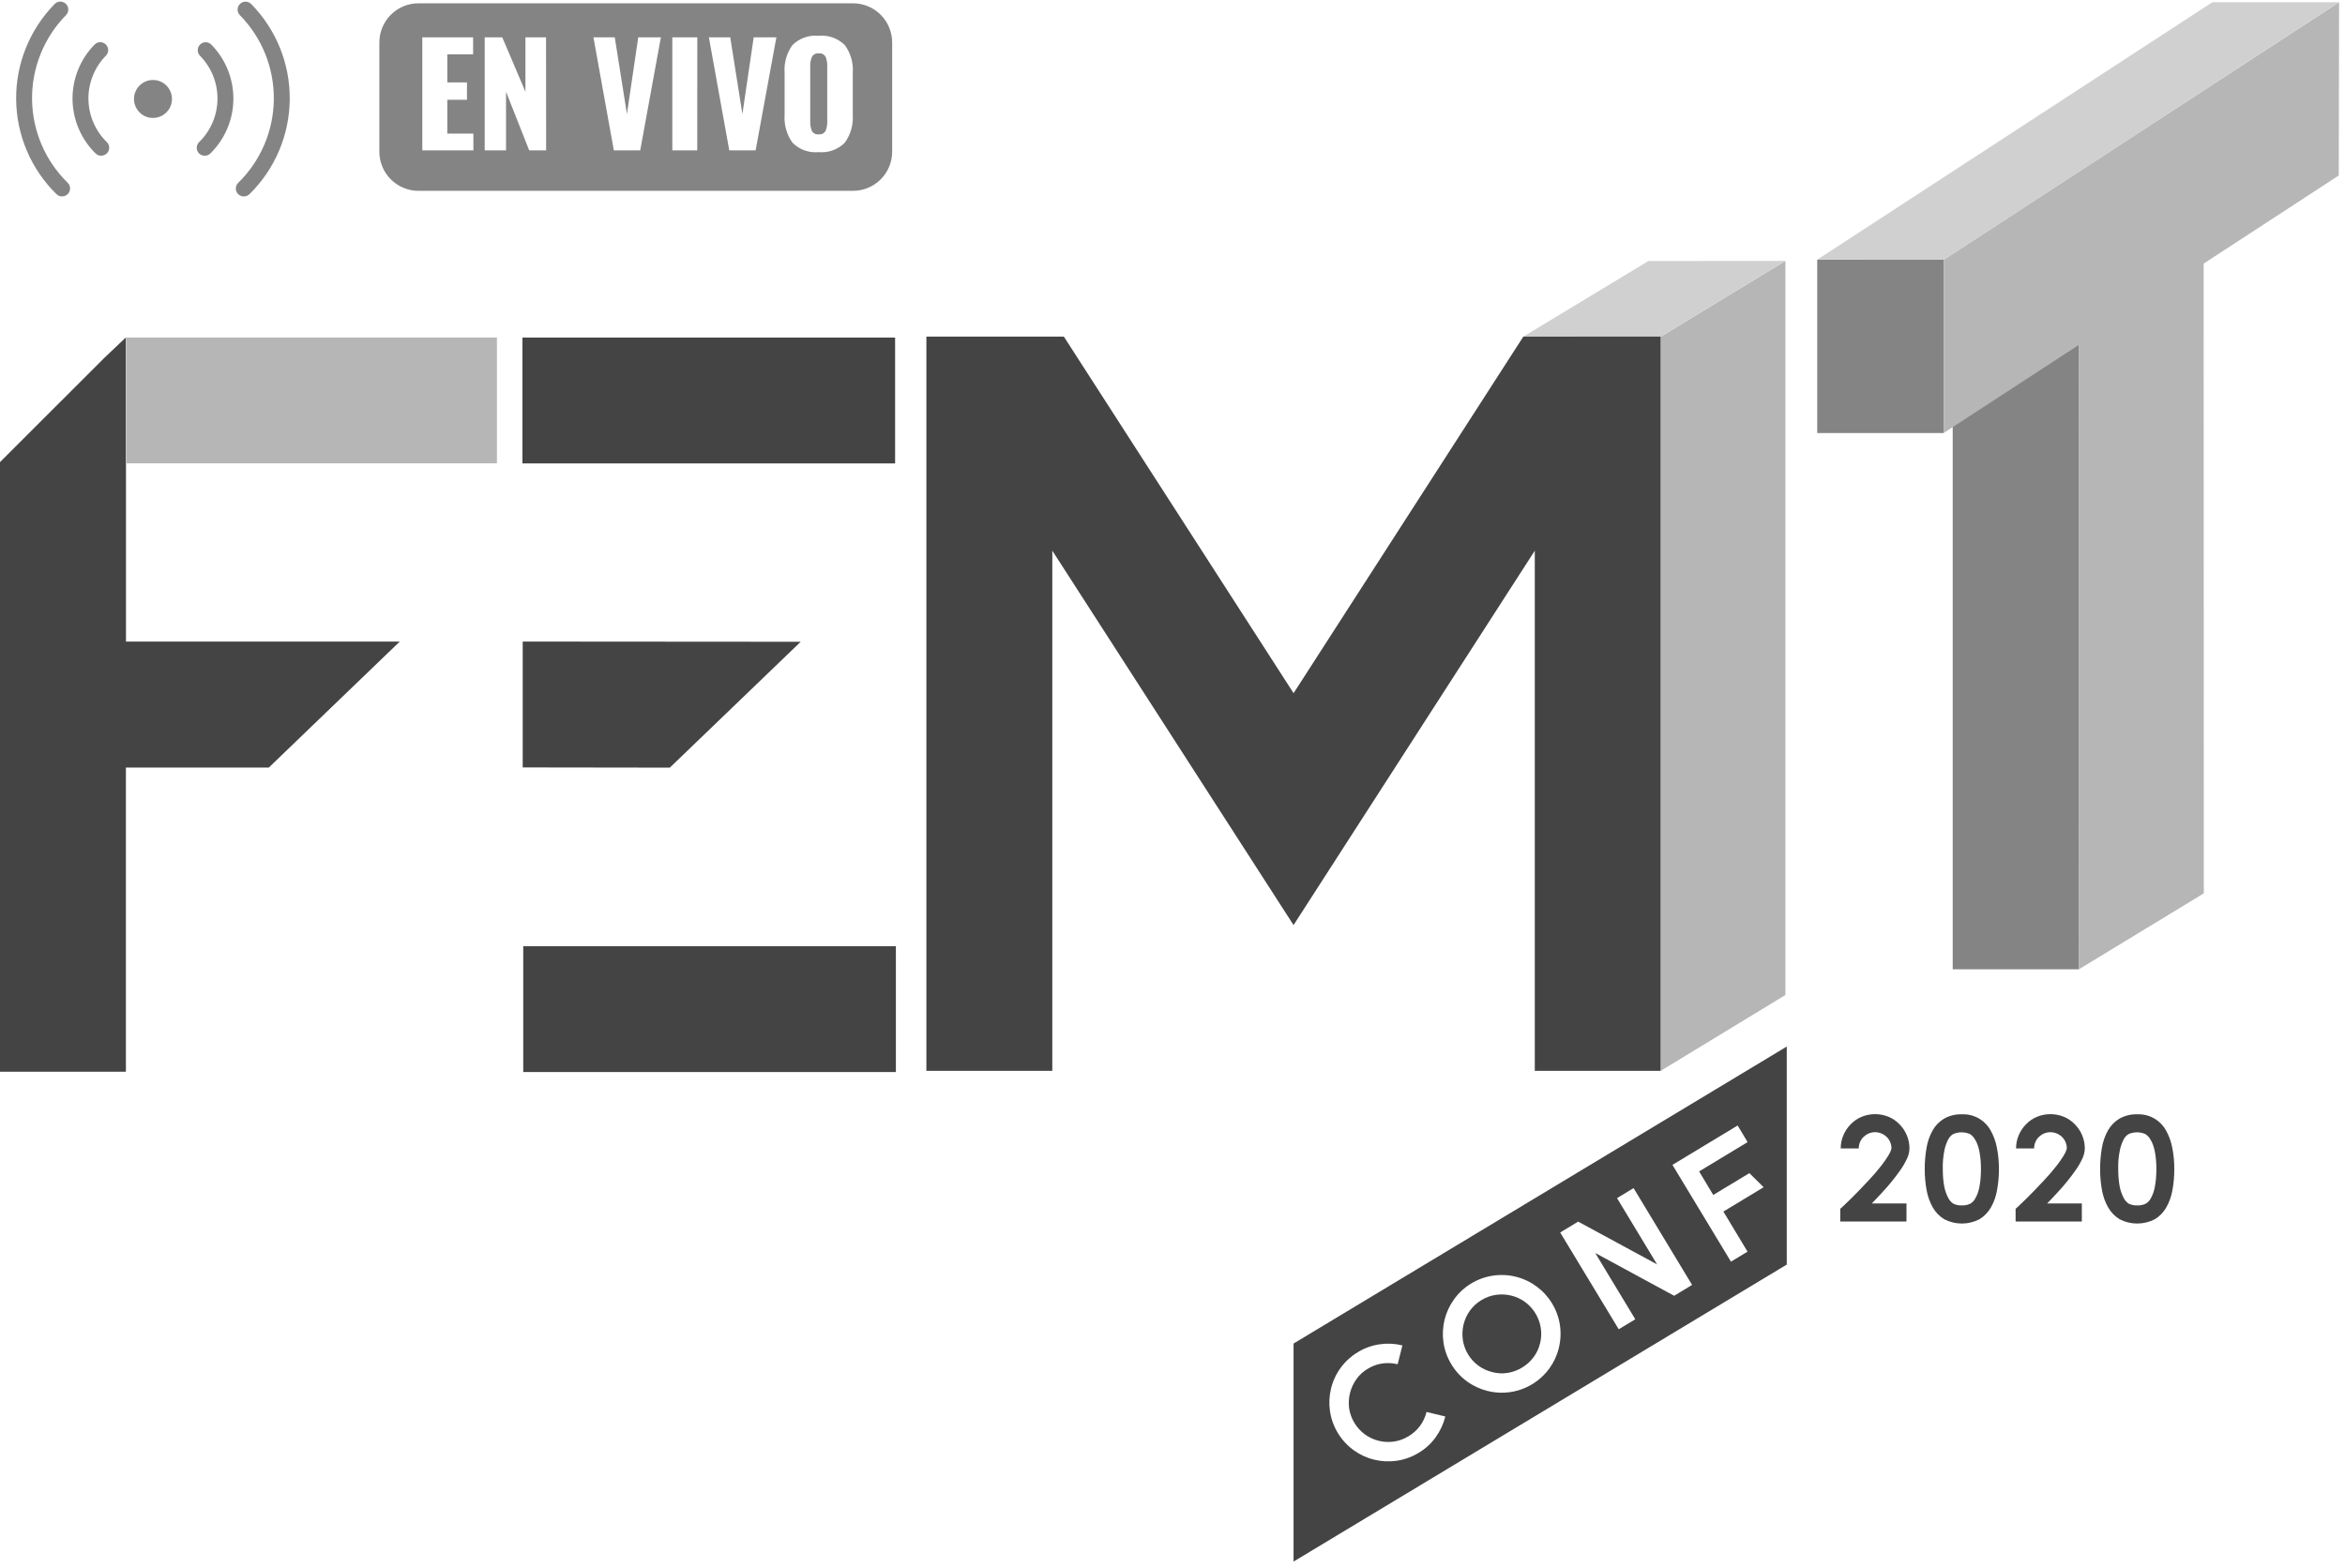 <svg width="148" height="99" viewBox="0 0 148 99" fill="none" xmlns="http://www.w3.org/2000/svg">
<path d="M118.76 75.308C118.652 75.428 118.546 75.542 118.442 75.649C118.338 75.756 118.235 75.864 118.134 75.971H120.324V77.108H116.144V76.308L116.362 76.108L116.855 75.633C117 75.488 117.165 75.322 117.348 75.133C117.531 74.944 117.72 74.746 117.916 74.533C118.21 74.225 118.489 73.902 118.75 73.566C118.906 73.366 119.05 73.157 119.181 72.941C119.248 72.835 119.304 72.722 119.347 72.604C119.366 72.538 119.376 72.504 119.376 72.496C119.377 72.359 119.349 72.222 119.295 72.096C119.244 71.973 119.168 71.862 119.073 71.769C118.976 71.677 118.864 71.604 118.741 71.552C118.615 71.498 118.478 71.47 118.341 71.471C118.203 71.47 118.067 71.498 117.941 71.552C117.82 71.604 117.709 71.678 117.614 71.769C117.518 71.862 117.443 71.973 117.392 72.096C117.338 72.222 117.31 72.358 117.311 72.496H116.174C116.173 72.211 116.229 71.929 116.34 71.667C116.448 71.405 116.608 71.167 116.809 70.967C117.006 70.761 117.245 70.599 117.509 70.493C118.044 70.278 118.642 70.278 119.177 70.493C119.441 70.6 119.68 70.761 119.877 70.967C120.078 71.167 120.237 71.405 120.346 71.667C120.456 71.929 120.513 72.211 120.512 72.496C120.506 72.712 120.456 72.925 120.365 73.121C120.239 73.398 120.085 73.662 119.906 73.908C119.557 74.4 119.174 74.868 118.76 75.308V75.308Z" fill="#444444"/>
<path d="M123.82 70.342C124.185 70.326 124.548 70.412 124.868 70.591C125.187 70.769 125.451 71.032 125.63 71.351C125.823 71.693 125.958 72.065 126.03 72.451C126.117 72.893 126.16 73.342 126.158 73.792C126.161 74.242 126.121 74.691 126.039 75.133C125.974 75.52 125.841 75.893 125.646 76.233C125.471 76.534 125.224 76.787 124.926 76.968C124.583 77.145 124.203 77.238 123.817 77.238C123.432 77.238 123.052 77.145 122.709 76.968C122.41 76.786 122.162 76.532 121.988 76.228C121.795 75.889 121.662 75.519 121.595 75.134C121.514 74.693 121.474 74.245 121.476 73.797C121.474 73.347 121.512 72.899 121.59 72.456C121.654 72.07 121.784 71.698 121.974 71.356C122.146 71.052 122.394 70.797 122.694 70.617C123.037 70.424 123.427 70.329 123.82 70.342ZM124.929 74.91C124.962 74.736 124.986 74.56 125 74.384C125.016 74.198 125.024 74 125.024 73.791C125.027 73.416 124.993 73.041 124.924 72.673C124.895 72.535 124.856 72.399 124.81 72.266C124.771 72.149 124.716 72.037 124.649 71.934C124.574 71.797 124.467 71.68 124.337 71.593C124.168 71.518 123.986 71.479 123.801 71.479C123.616 71.479 123.434 71.518 123.265 71.593C123.138 71.672 123.035 71.783 122.965 71.915C122.858 72.12 122.778 72.338 122.728 72.564C122.642 72.967 122.604 73.379 122.615 73.791C122.615 74 122.623 74.198 122.638 74.384C122.653 74.561 122.677 74.736 122.71 74.91C122.76 75.168 122.849 75.418 122.975 75.649C123.047 75.782 123.149 75.896 123.275 75.981C123.443 76.063 123.628 76.101 123.815 76.094C124.002 76.103 124.187 76.064 124.355 75.981C124.489 75.903 124.598 75.788 124.668 75.649C124.798 75.42 124.886 75.17 124.929 74.91V74.91Z" fill="#444444"/>
<path d="M129.827 75.308C129.72 75.428 129.614 75.542 129.509 75.649C129.404 75.756 129.301 75.864 129.202 75.971H131.391V77.108H127.211V76.308L127.429 76.108L127.922 75.633C128.067 75.488 128.232 75.322 128.415 75.133C128.598 74.944 128.788 74.746 128.984 74.533C129.278 74.225 129.556 73.902 129.817 73.566C129.973 73.366 130.117 73.157 130.249 72.941C130.315 72.834 130.371 72.722 130.415 72.604C130.433 72.538 130.443 72.504 130.443 72.496C130.444 72.359 130.416 72.222 130.362 72.096C130.311 71.973 130.235 71.862 130.14 71.769C130.043 71.677 129.931 71.604 129.808 71.552C129.681 71.499 129.545 71.471 129.408 71.471C129.271 71.471 129.135 71.499 129.008 71.552C128.887 71.604 128.776 71.678 128.681 71.769C128.585 71.862 128.51 71.973 128.459 72.096C128.405 72.222 128.378 72.359 128.378 72.496H127.24C127.239 72.211 127.295 71.929 127.406 71.667C127.515 71.405 127.674 71.167 127.875 70.967C128.072 70.761 128.311 70.6 128.575 70.493C129.11 70.278 129.708 70.278 130.243 70.493C130.507 70.6 130.746 70.761 130.943 70.967C131.144 71.167 131.304 71.405 131.412 71.667C131.523 71.929 131.579 72.211 131.578 72.496C131.572 72.712 131.522 72.925 131.431 73.121C131.305 73.398 131.151 73.662 130.972 73.908C130.623 74.4 130.241 74.868 129.827 75.308V75.308Z" fill="#444444"/>
<path d="M134.888 70.342C135.253 70.326 135.616 70.412 135.936 70.591C136.255 70.769 136.519 71.032 136.698 71.351C136.891 71.693 137.026 72.065 137.098 72.451C137.186 72.892 137.229 73.342 137.226 73.792C137.228 74.242 137.189 74.691 137.108 75.133C137.043 75.52 136.909 75.892 136.714 76.233C136.54 76.535 136.292 76.787 135.994 76.968C135.651 77.145 135.271 77.238 134.885 77.238C134.5 77.238 134.12 77.145 133.777 76.968C133.478 76.786 133.231 76.531 133.057 76.228C132.863 75.889 132.73 75.519 132.663 75.134C132.582 74.693 132.542 74.245 132.545 73.797C132.543 73.347 132.581 72.899 132.658 72.456C132.722 72.07 132.852 71.698 133.042 71.356C133.214 71.051 133.463 70.797 133.763 70.617C134.106 70.424 134.495 70.329 134.888 70.342V70.342ZM136 74.91C136.033 74.736 136.057 74.561 136.072 74.384C136.087 74.198 136.094 74 136.095 73.791C136.098 73.416 136.065 73.041 135.995 72.673C135.966 72.535 135.928 72.399 135.881 72.266C135.842 72.149 135.787 72.037 135.72 71.934C135.645 71.797 135.538 71.68 135.408 71.593C135.239 71.518 135.057 71.479 134.872 71.479C134.688 71.479 134.505 71.518 134.337 71.593C134.21 71.671 134.106 71.783 134.037 71.915C133.93 72.12 133.851 72.338 133.801 72.564C133.714 72.967 133.676 73.379 133.687 73.791C133.687 74 133.695 74.198 133.711 74.384C133.725 74.561 133.749 74.736 133.782 74.91C133.832 75.168 133.921 75.418 134.047 75.649C134.118 75.782 134.221 75.896 134.347 75.981C134.515 76.063 134.701 76.101 134.888 76.094C135.075 76.103 135.26 76.064 135.428 75.981C135.562 75.903 135.671 75.788 135.741 75.649C135.87 75.42 135.958 75.17 136 74.91Z" fill="#444444"/>
<path d="M81.64 84.814V98.576L112.768 79.829V66.065L81.64 84.814ZM90.621 90.714C90.332 91.12 89.961 91.46 89.532 91.714C89.108 91.973 88.636 92.143 88.145 92.214C87.671 92.281 87.189 92.257 86.724 92.143C86.258 92.03 85.819 91.826 85.432 91.543C85.031 91.252 84.692 90.884 84.435 90.46C84.178 90.036 84.009 89.564 83.938 89.074C83.869 88.599 83.892 88.114 84.007 87.648C84.123 87.174 84.331 86.728 84.621 86.335C84.91 85.942 85.274 85.611 85.692 85.36C86.116 85.099 86.589 84.929 87.082 84.86C87.558 84.791 88.043 84.815 88.51 84.931L88.21 86.121C87.893 86.041 87.563 86.024 87.239 86.071C86.913 86.119 86.6 86.234 86.32 86.408C86.04 86.572 85.797 86.794 85.609 87.059C85.225 87.596 85.06 88.259 85.148 88.913C85.251 89.564 85.605 90.148 86.133 90.541C86.667 90.933 87.335 91.097 87.99 90.999C88.311 90.95 88.62 90.836 88.896 90.664C89.178 90.498 89.424 90.278 89.62 90.015C89.814 89.751 89.954 89.451 90.032 89.133L91.218 89.418C91.103 89.883 90.9 90.323 90.621 90.713V90.714ZM98.385 85.092C98.27 85.558 98.067 85.997 97.785 86.385C97.351 86.984 96.748 87.439 96.053 87.693C95.358 87.946 94.603 87.986 93.885 87.807C93.42 87.693 92.981 87.489 92.594 87.207C92.192 86.918 91.854 86.549 91.6 86.123C91.341 85.699 91.171 85.227 91.1 84.736C91.034 84.261 91.058 83.778 91.17 83.312C91.286 82.847 91.49 82.408 91.77 82.02C92.061 81.617 92.429 81.277 92.854 81.02C93.272 80.768 93.736 80.6 94.218 80.528C94.701 80.455 95.193 80.478 95.667 80.595C96.622 80.832 97.445 81.438 97.955 82.28C98.209 82.697 98.377 83.16 98.45 83.642C98.523 84.124 98.5 84.617 98.382 85.09L98.385 85.092ZM105.663 81.798L100.681 79.098L103.208 83.282L102.163 83.912L98.468 77.802L99.602 77.116L104.583 79.816L102.056 75.634L103.1 75L106.793 81.112L105.663 81.798ZM110.292 79.011L109.247 79.645L105.553 73.534L109.668 71.048L110.296 72.097L107.237 73.947L108.128 75.433L110.409 74.056L111.309 74.945L108.768 76.481L110.292 79.011Z" fill="#444444"/>
<path d="M96.911 82.914C96.743 82.636 96.523 82.393 96.263 82.199C96 82.004 95.701 81.864 95.383 81.787C95.063 81.708 94.731 81.692 94.405 81.74C94.083 81.789 93.774 81.902 93.495 82.071C93.215 82.239 92.972 82.461 92.779 82.725C92.392 83.26 92.228 83.925 92.323 84.579C92.371 84.902 92.482 85.213 92.651 85.492C92.819 85.772 93.042 86.016 93.305 86.209C93.57 86.403 93.871 86.542 94.19 86.619C94.507 86.701 94.837 86.716 95.16 86.665C95.479 86.613 95.784 86.5 96.06 86.332C96.34 86.164 96.586 85.944 96.782 85.683C96.98 85.42 97.121 85.12 97.198 84.8C97.278 84.482 97.293 84.152 97.244 83.828C97.192 83.505 97.079 83.195 96.911 82.914V82.914Z" fill="#444444"/>
<path d="M131.217 20.945H123.241V61.188H131.217V20.945Z" fill="#848484"/>
<path d="M122.667 16.392H114.69V27.336H122.667V16.392Z" fill="#848484"/>
<path d="M147.627 0.143L122.67 16.4V27.334L131.211 21.767L131.224 61.177L139.089 56.394L139.078 16.64L147.607 11.077L147.627 0.143Z" fill="#B6B6B6"/>
<path d="M139.624 0.143H147.624L122.688 16.4L114.688 16.394L139.624 0.143Z" fill="#D0D0D0"/>
<path d="M112.682 16.471L104.816 21.253V67.596L112.683 62.811L112.682 16.471Z" fill="#B6B6B6"/>
<path d="M104.034 16.478L112.682 16.471L104.802 21.254L96.142 21.249L104.034 16.478Z" fill="#D0D0D0"/>
<path d="M96.142 21.249L81.642 43.758L67.142 21.247H58.467V67.6H66.414V34.76L81.638 58.393V58.399L96.865 34.764V67.6H104.809V21.249H96.142Z" fill="#444444"/>
<path d="M56.493 21.309H32.972V29.254H56.493V21.309Z" fill="#444444"/>
<path d="M32.99 40.5L50.534 40.513L42.275 48.458L32.99 48.445" fill="#444444"/>
<path d="M56.542 59.73H33.024V67.674H56.542V59.73Z" fill="#444444"/>
<path d="M7.951 40.5V29.249V21.295L6.581 22.595L0 29.171V67.652H7.946V48.452H16.967L25.23 40.5H7.951Z" fill="#444444"/>
<path d="M31.362 21.304H7.991V29.249H31.362V21.304Z" fill="#B6B6B6"/>
<path d="M53.842 0.208H26.407C25.754 0.21 25.128 0.47 24.666 0.932C24.204 1.394 23.944 2.02 23.942 2.673V9.582C23.944 10.235 24.204 10.861 24.666 11.323C25.128 11.785 25.754 12.045 26.407 12.047H53.842C54.495 12.045 55.121 11.785 55.583 11.323C56.045 10.861 56.305 10.235 56.307 9.582V2.673C56.305 2.02 56.044 1.394 55.583 0.932C55.121 0.47 54.495 0.21 53.842 0.208ZM29.878 9.493H26.653V2.357H29.86V3.431H28.23V5.2H29.472V6.3H28.23V8.432H29.878V9.493ZM34.468 9.493H33.4L31.937 5.793V9.493H30.591V2.357H31.7L33.162 5.793V2.357H34.462L34.468 9.493ZM40.406 9.493H38.741L37.454 2.357H38.8L39.567 7.202L40.281 2.357H41.71L40.406 9.493ZM44.006 9.493H42.432V2.357H44.009L44.006 9.493ZM47.689 9.493H46.027L44.74 2.357H46.088L46.855 7.202L47.568 2.357H49L47.689 9.493ZM53.821 7.246C53.865 7.872 53.688 8.494 53.321 9.004C53.106 9.221 52.845 9.387 52.558 9.491C52.271 9.595 51.964 9.633 51.66 9.604C51.358 9.633 51.053 9.595 50.768 9.491C50.483 9.387 50.225 9.221 50.013 9.004C49.649 8.493 49.474 7.872 49.519 7.246V4.594C49.473 3.971 49.648 3.352 50.013 2.846C50.227 2.633 50.486 2.469 50.771 2.368C51.056 2.267 51.359 2.23 51.66 2.26C51.963 2.23 52.269 2.267 52.557 2.369C52.844 2.471 53.105 2.635 53.321 2.85C53.688 3.354 53.865 3.972 53.821 4.594V7.246Z" fill="#848484"/>
<path d="M51.665 3.37C51.58 3.36 51.494 3.376 51.419 3.416C51.343 3.456 51.281 3.518 51.242 3.594C51.163 3.788 51.127 3.997 51.136 4.207V7.643C51.129 7.852 51.163 8.06 51.236 8.255C51.276 8.333 51.339 8.396 51.416 8.437C51.493 8.477 51.581 8.492 51.668 8.48C51.756 8.491 51.845 8.476 51.923 8.436C52.002 8.396 52.067 8.333 52.109 8.255C52.185 8.06 52.22 7.852 52.209 7.643V4.207C52.221 3.997 52.186 3.786 52.109 3.59C52.066 3.513 52 3.451 51.921 3.412C51.842 3.372 51.753 3.358 51.665 3.37V3.37Z" fill="#848484"/>
<path d="M9.655 7.445C10.317 7.445 10.853 6.909 10.853 6.247C10.853 5.585 10.317 5.049 9.655 5.049C8.993 5.049 8.457 5.585 8.457 6.247C8.457 6.909 8.993 7.445 9.655 7.445Z" fill="#848484"/>
<path d="M6.386 9.83C6.254 9.83 6.128 9.779 6.034 9.687C5.578 9.24 5.215 8.708 4.965 8.121C4.715 7.533 4.583 6.902 4.577 6.264C4.571 5.626 4.691 4.993 4.929 4.401C5.168 3.809 5.521 3.27 5.968 2.814C6.061 2.719 6.188 2.665 6.32 2.663C6.453 2.661 6.581 2.713 6.676 2.805C6.772 2.898 6.826 3.025 6.827 3.158C6.829 3.291 6.778 3.419 6.685 3.514C6.33 3.875 6.05 4.303 5.861 4.772C5.671 5.242 5.576 5.744 5.581 6.25C5.586 6.757 5.691 7.257 5.889 7.723C6.088 8.189 6.376 8.611 6.738 8.965C6.81 9.034 6.86 9.124 6.881 9.222C6.902 9.32 6.893 9.422 6.855 9.515C6.817 9.608 6.752 9.687 6.668 9.743C6.585 9.798 6.486 9.827 6.386 9.826V9.83Z" fill="#848484"/>
<path d="M12.921 9.83C12.821 9.831 12.723 9.802 12.639 9.746C12.556 9.691 12.491 9.612 12.453 9.519C12.415 9.426 12.406 9.324 12.427 9.226C12.448 9.128 12.498 9.038 12.57 8.969C12.932 8.615 13.22 8.193 13.418 7.727C13.617 7.261 13.721 6.76 13.726 6.254C13.731 5.748 13.636 5.245 13.446 4.776C13.256 4.307 12.976 3.879 12.621 3.518C12.528 3.423 12.477 3.295 12.479 3.162C12.48 3.029 12.535 2.902 12.63 2.809C12.725 2.716 12.853 2.665 12.986 2.667C13.119 2.668 13.246 2.723 13.339 2.818C13.786 3.274 14.139 3.813 14.378 4.405C14.616 4.997 14.736 5.63 14.73 6.268C14.724 6.906 14.592 7.537 14.342 8.125C14.092 8.712 13.729 9.244 13.273 9.691C13.178 9.782 13.052 9.832 12.921 9.83Z" fill="#848484"/>
<path d="M3.917 12.4C3.785 12.4 3.659 12.349 3.565 12.257C2.769 11.477 2.134 10.547 1.697 9.521C1.26 8.495 1.03 7.393 1.019 6.278C1.008 5.163 1.218 4.057 1.635 3.023C2.052 1.989 2.669 1.047 3.45 0.252C3.496 0.205 3.551 0.167 3.611 0.141C3.672 0.115 3.737 0.101 3.803 0.101C3.868 0.1 3.934 0.112 3.995 0.136C4.056 0.161 4.112 0.197 4.159 0.243C4.206 0.289 4.244 0.344 4.27 0.404C4.296 0.465 4.31 0.53 4.31 0.596C4.311 0.661 4.299 0.727 4.275 0.788C4.25 0.849 4.214 0.905 4.168 0.952C3.479 1.653 2.935 2.483 2.567 3.395C2.199 4.306 2.014 5.281 2.023 6.264C2.033 7.247 2.236 8.219 2.621 9.123C3.006 10.027 3.566 10.847 4.268 11.535C4.34 11.604 4.39 11.694 4.411 11.792C4.432 11.89 4.423 11.992 4.385 12.085C4.347 12.178 4.282 12.257 4.198 12.313C4.115 12.368 4.016 12.397 3.916 12.396L3.917 12.4Z" fill="#848484"/>
<path d="M15.39 12.4C15.29 12.401 15.191 12.372 15.108 12.317C15.024 12.261 14.959 12.182 14.921 12.089C14.883 11.996 14.874 11.894 14.895 11.796C14.916 11.698 14.966 11.608 15.038 11.539C15.74 10.851 16.3 10.031 16.685 9.127C17.07 8.223 17.273 7.251 17.282 6.268C17.291 5.285 17.107 4.31 16.739 3.399C16.371 2.487 15.827 1.657 15.138 0.956C15.092 0.909 15.056 0.853 15.031 0.792C15.007 0.731 14.995 0.665 14.996 0.6C14.996 0.534 15.01 0.469 15.036 0.408C15.062 0.348 15.1 0.293 15.147 0.247C15.194 0.201 15.25 0.165 15.311 0.14C15.372 0.116 15.438 0.104 15.503 0.105C15.569 0.105 15.634 0.119 15.695 0.145C15.755 0.171 15.81 0.209 15.856 0.256C16.637 1.052 17.254 1.993 17.671 3.027C18.088 4.061 18.297 5.168 18.286 6.283C18.275 7.397 18.045 8.499 17.608 9.525C17.171 10.551 16.536 11.481 15.74 12.261C15.646 12.351 15.52 12.401 15.39 12.4Z" fill="#848484"/>
</svg>
